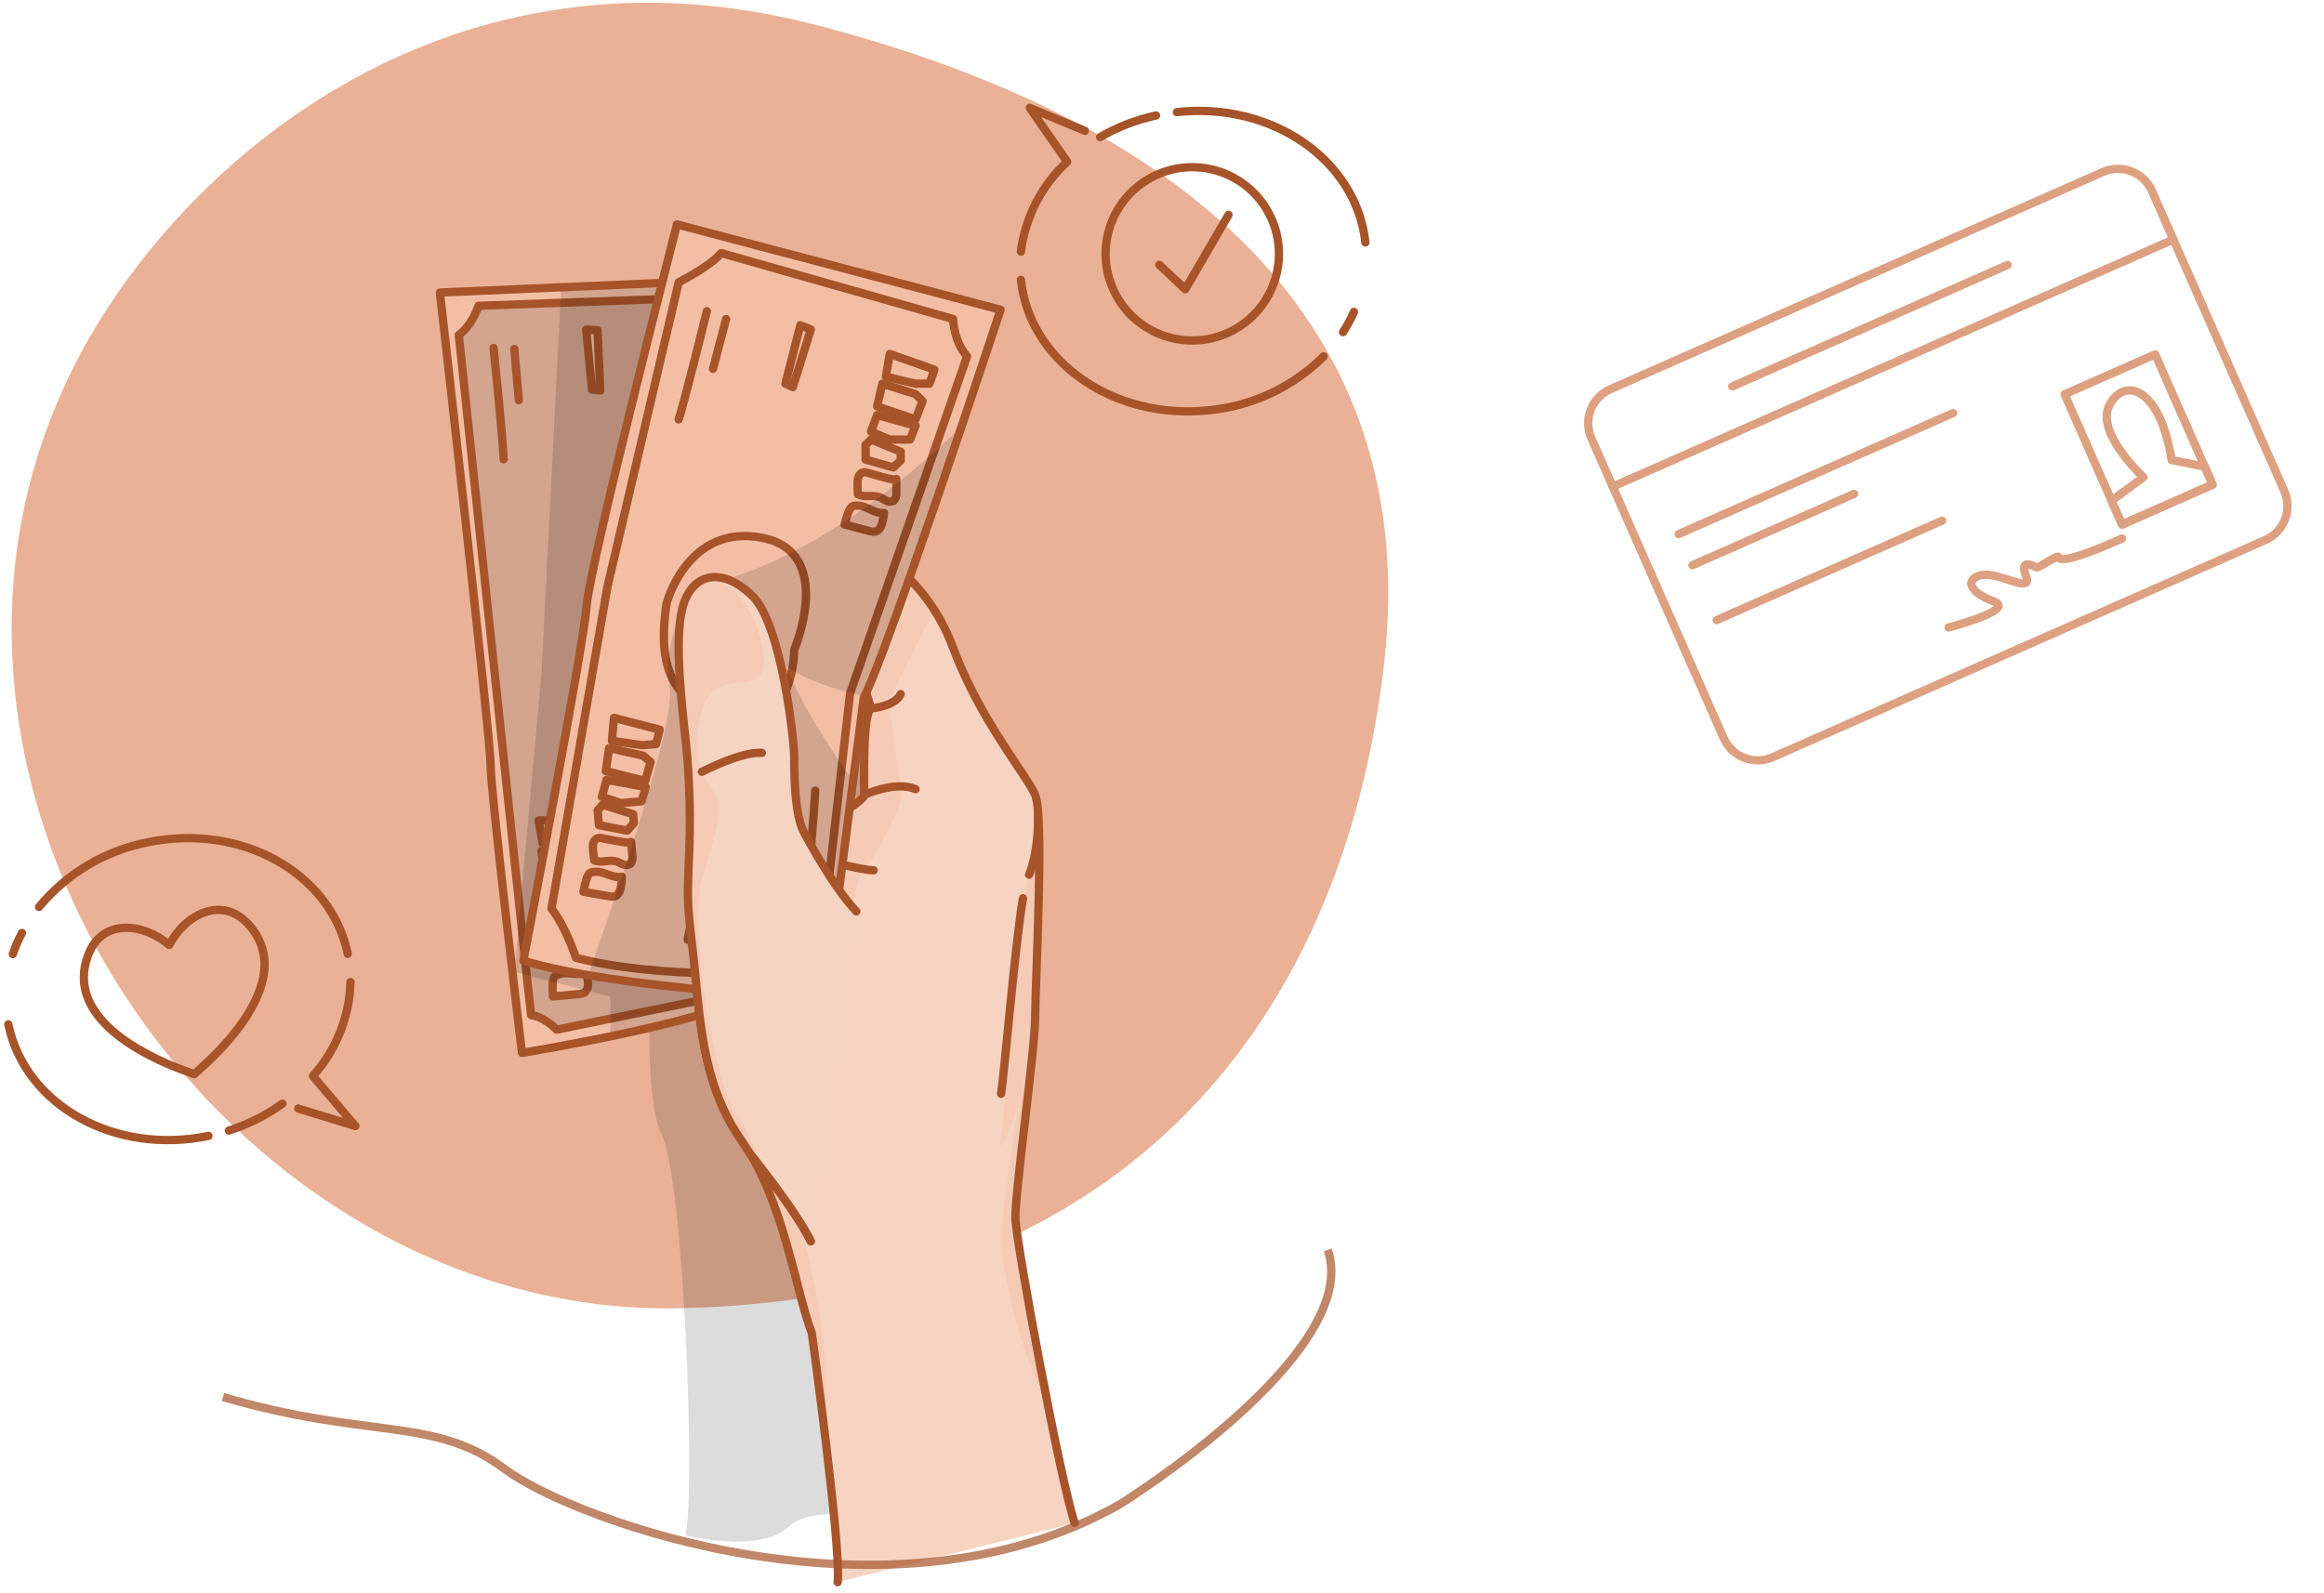 <svg width="280" height="192" viewBox="0 0 280 192" fill="none" xmlns="http://www.w3.org/2000/svg">
<path d="M9.911 42.238C22.592 18.892 54.492 -8.362 98.254 2.99C142.017 14.342 171.585 38.357 166.74 80.139C161.896 121.922 136.437 156.638 81.6 157.654C26.763 158.671 -17.897 93.432 9.911 42.238Z" fill="#EAB196"/>
<path d="M35.927 133.583L42.813 135.695L37.696 129.667C40.501 126.548 42.107 122.534 42.228 118.341" stroke="#A7542A" stroke-linecap="round" stroke-linejoin="round"/>
<path d="M27.571 136.24C29.879 135.504 32.057 134.409 34.026 132.997" stroke="#A7542A" stroke-linecap="round" stroke-linejoin="round"/>
<path d="M1 123.436C3.028 133.209 13.826 139.228 25.121 136.887" stroke="#A7542A" stroke-linecap="round" stroke-linejoin="round"/>
<path d="M2.646 112.419C2.212 113.242 1.845 114.098 1.546 114.979" stroke="#A7542A" stroke-linecap="round" stroke-linejoin="round"/>
<path d="M41.898 114.953C39.874 105.181 29.072 99.161 17.782 101.507C12.655 102.513 8.034 105.264 4.705 109.29" stroke="#A7542A" stroke-linecap="round" stroke-linejoin="round"/>
<path d="M29.916 111.371C26.665 107.829 22.234 110.284 20.39 113.879C17.346 111.239 12.316 110.592 10.618 115.094C7.749 122.675 17.561 127.299 22.102 128.971C22.617 129.165 23.039 129.328 23.391 129.446C23.677 129.204 24.012 128.896 24.416 128.527C28.007 125.284 35.399 117.346 29.916 111.371Z" stroke="#A7542A" stroke-linecap="round" stroke-linejoin="round"/>
<path d="M130.718 15.768L124.069 13L128.579 19.494C125.497 22.328 123.52 26.163 123 30.318" stroke="#A7542A" stroke-linecap="round" stroke-linejoin="round"/>
<path d="M139.28 13.915C136.913 14.428 134.641 15.307 132.544 16.52" stroke="#A7542A" stroke-linecap="round" stroke-linejoin="round"/>
<path d="M164.505 29.218C163.427 19.288 153.258 12.248 141.792 13.51" stroke="#A7542A" stroke-linecap="round" stroke-linejoin="round"/>
<path d="M161.808 40.025C162.311 39.246 162.752 38.43 163.128 37.583" stroke="#A7542A" stroke-linecap="round" stroke-linejoin="round"/>
<path d="M123 33.724C124.078 43.646 134.246 50.677 145.713 49.432C150.912 48.921 155.774 46.628 159.476 42.942" stroke="#A7542A" stroke-linecap="round" stroke-linejoin="round"/>
<path d="M148.575 39.796C153.659 37.075 155.574 30.747 152.853 25.663C150.131 20.579 143.804 18.664 138.72 21.385C133.636 24.107 131.721 30.434 134.442 35.518C137.164 40.602 143.491 42.517 148.575 39.796Z" stroke="#A7542A" stroke-linecap="round" stroke-linejoin="round"/>
<path d="M139.681 31.911L142.805 34.859L148.014 25.887" stroke="#A7542A" stroke-linecap="round" stroke-linejoin="round"/>
<path opacity="0.2" d="M78.854 108.248C78.854 108.248 76.961 131.156 79.7 136.713C82.438 142.27 83.81 180.238 82.582 185.014C82.582 185.014 91.399 187.237 94.887 184.078C98.376 180.919 103.741 183.961 112.579 180.887C121.417 177.814 115.041 109.593 115.041 109.593L115.312 84.775L100.737 71.79L78.854 108.248Z" fill="black" fill-opacity="0.7"/>
<path d="M90.607 119.266C90.552 119.43 90.463 119.58 90.346 119.707C88.464 121.489 80.429 123.467 73.526 124.892C67.81 126.078 62.891 126.881 62.891 126.881C62.891 126.881 59.105 95.416 59.105 92.109C59.105 88.801 53 35.252 53 35.252L67.634 34.619L87.049 33.779C87.049 33.779 87.166 35.209 87.363 37.709C88.644 53.63 93.047 112.986 90.607 119.266Z" fill="#F4BEA5"/>
<path opacity="0.2" d="M90.606 119.266L73.526 122.76L67.075 124.084C65.326 122.366 63.991 122.334 63.991 122.334L63.459 117.522L62.624 109.646L55.275 40.357C56.871 39.256 57.658 36.847 57.658 36.847L67.495 36.491L84.539 35.869L87.352 37.687C88.644 53.63 93.047 112.986 90.606 119.266Z" fill="black" fill-opacity="0.7"/>
<path d="M90.606 119.266L73.526 122.76L67.075 124.084C65.326 122.366 63.991 122.334 63.991 122.334L63.459 117.522L62.624 109.646L55.275 40.357C56.871 39.256 57.658 36.847 57.658 36.847L67.495 36.491L84.539 35.869L87.352 37.687C88.644 53.63 93.047 112.986 90.606 119.266Z" stroke="#A7542A" stroke-linecap="round" stroke-linejoin="round"/>
<path d="M64.895 98.867L70.596 98.857L70.601 100.638L69.017 101.202L65.364 101.601L64.895 98.867Z" fill="#F4BEA5" stroke="#A7542A" stroke-linecap="round" stroke-linejoin="round"/>
<path d="M65.246 102.537L69.436 102.393L70.511 102.903L70.457 105.27L65.565 105.323L65.246 102.537Z" fill="#F4BEA5" stroke="#A7542A" stroke-linecap="round" stroke-linejoin="round"/>
<path d="M65.916 106.317L70.702 105.972L70.649 107.764L68.336 108.583L65.89 108.444L65.916 106.317Z" fill="#F4BEA5" stroke="#A7542A" stroke-linecap="round" stroke-linejoin="round"/>
<path d="M66.204 109.338L70.07 109.535L70.421 110.524L69.857 111.614L66.4 111.837L65.805 110.151L66.204 109.338Z" fill="#F4BEA5" stroke="#A7542A" stroke-linecap="round" stroke-linejoin="round"/>
<path d="M70.659 112.8L71.191 114.347C71.276 114.512 71.32 114.694 71.32 114.879C71.32 115.064 71.276 115.246 71.191 115.411C71.092 115.524 70.966 115.609 70.825 115.66C70.683 115.71 70.531 115.723 70.383 115.698C70.085 115.671 69.793 115.57 69.495 115.554C68.596 115.517 67.772 116.256 66.889 116.086C66.544 115.129 65.671 113.725 66.852 113.294C67.07 113.225 70.787 113.151 70.659 112.8Z" fill="#F4BEA5" stroke="#A7542A" stroke-linecap="round" stroke-linejoin="round"/>
<path d="M70.644 117.155C70.728 117.523 70.788 117.896 70.824 118.272C70.878 118.509 70.871 118.757 70.802 118.99C70.733 119.224 70.605 119.436 70.431 119.606C70.204 119.731 69.95 119.798 69.692 119.803L66.618 120.08C66.573 119.499 66.564 118.917 66.591 118.335C66.772 117.644 66.645 117.703 67.299 117.421C68.336 116.979 69.58 117.681 70.644 117.155Z" fill="#F4BEA5" stroke="#A7542A" stroke-linecap="round" stroke-linejoin="round"/>
<path d="M59.466 41.931C59.466 41.931 60.625 53.135 60.678 55.353" stroke="#A7542A" stroke-linecap="round" stroke-linejoin="round"/>
<path d="M61.965 42.053L62.507 48.227" stroke="#A7542A" stroke-linecap="round" stroke-linejoin="round"/>
<path d="M70.628 39.719L71.33 46.956L72.314 47.052L71.995 39.788L70.628 39.719Z" fill="#F4BEA5" stroke="#A7542A" stroke-linecap="round" stroke-linejoin="round"/>
<path opacity="0.2" d="M90.606 119.266C90.551 119.43 90.462 119.58 90.345 119.707C88.463 121.489 80.428 123.467 73.525 124.892V120.106L63.48 117.532L61.965 117.144L62.645 109.657L65.246 81.048L67.516 36.512L67.612 34.619L87.048 33.779C87.048 33.779 87.165 35.209 87.362 37.709C88.644 53.63 93.047 112.986 90.606 119.266Z" fill="black" fill-opacity="0.7"/>
<path d="M90.607 119.266C90.552 119.43 90.463 119.58 90.346 119.707C88.464 121.489 80.429 123.467 73.526 124.892C67.81 126.078 62.891 126.881 62.891 126.881C62.891 126.881 59.105 95.416 59.105 92.109C59.105 88.801 53 35.252 53 35.252L67.634 34.619L87.049 33.779C87.049 33.779 87.166 35.209 87.363 37.709C88.644 53.63 93.047 112.986 90.607 119.266Z" stroke="#A7542A" stroke-linecap="round" stroke-linejoin="round"/>
<path d="M100.907 190.666C101.029 189.544 99.264 173.448 99.232 171.698C99.147 166.912 97.791 160.632 97.791 160.632C95.898 155.793 94.425 144.642 89.373 137.49C84.321 130.337 84.326 121.925 83.486 114.783C82.646 107.641 82.853 108.258 83.066 101.92C83.219 97.158 83.008 92.392 82.433 87.663C82.013 83.451 81.173 76.044 82.433 72.593C83.694 69.141 86.99 68.338 90.601 71.795C94.212 75.251 95.685 89.423 95.685 91.173C95.685 92.922 95.685 98.389 96.951 100.494C96.951 100.494 104.103 96.836 104.103 95.826C104.103 94.815 103.89 85.887 104.943 85.408L100.737 71.795L108.713 68.961C110.215 70.307 111.512 71.866 112.563 73.587C113.464 75.012 114.217 76.525 114.813 78.102C118.179 87.03 123.587 93.257 124.703 95.826C125.82 98.394 124.703 118.793 124.703 122.584C124.703 126.376 122.257 143.855 122.321 146.796C122.369 148.923 123.805 156.835 125.235 162.903C125.767 165.243 128.995 182.195 129.489 183.541L100.907 190.666Z" fill="#F7D4C2"/>
<path opacity="0.7" d="M159.976 150.613C164.226 163.1 134.948 181.261 134.948 181.261C107.285 197.02 69.263 183.353 60.787 177.01C52.311 170.667 44.377 173.487 26.861 168.349" stroke="#A7542A"/>
<path opacity="0.4" d="M107.203 84.51C107.15 85.653 108.516 94.767 108.516 94.767C109.463 97.038 104.294 104.781 104.294 104.781C103.177 105.408 102.699 109.301 102.699 109.301C99.2 108.524 91.186 100.468 91.186 100.468C91.186 100.468 90.24 103.77 89.176 111.943C88.112 120.117 94.855 139.532 97.727 152.937C100.598 166.343 99.232 171.682 99.232 171.682C99.147 166.896 97.791 160.616 97.791 160.616C95.898 155.777 94.425 144.626 89.373 137.474C84.321 130.321 84.326 121.925 83.486 114.783C82.646 107.641 82.853 108.258 83.066 101.92C83.219 97.158 83.008 92.392 82.433 87.663C82.013 83.451 81.173 76.044 82.433 72.593C83.694 69.141 86.99 68.338 90.601 71.795C94.212 75.251 95.685 89.423 95.685 91.173C95.685 92.922 95.685 98.389 96.951 100.494C96.951 100.494 104.103 96.836 104.103 95.826C104.103 94.815 103.89 85.887 104.943 85.408L100.737 71.795L108.713 68.961C110.215 70.307 111.512 71.866 112.563 73.587C109.984 78.745 107.256 83.797 107.203 84.51Z" fill="#F4BEA5"/>
<path opacity="0.4" d="M120.615 148.205C120.966 145.014 122.013 137.431 122.678 132.698C121.864 136.394 120.551 138.266 120.551 138.266C120.551 138.266 122.816 111.146 123.039 109.492C123.263 107.838 125.549 100.404 124.709 95.799C125.826 98.362 124.709 118.766 124.709 122.558C124.709 126.349 122.263 143.828 122.327 146.769C122.375 148.896 124.656 162.451 126.086 168.518C123.013 164.051 120.264 151.411 120.615 148.205Z" fill="#F4BEA5"/>
<path d="M129.479 183.514C127.799 178.675 122.401 149.694 122.337 146.769C122.274 143.844 124.72 126.344 124.72 122.558C124.72 118.771 125.836 98.362 124.72 95.799C123.603 93.236 118.195 87.004 114.829 78.075C113.557 74.584 111.465 71.449 108.729 68.934L100.753 71.768L104.959 85.382C103.896 85.86 104.119 94.789 104.119 95.799C104.119 96.809 96.967 100.468 96.967 100.468C95.701 98.341 95.701 92.895 95.701 91.146C95.701 89.396 94.228 75.219 90.617 71.768C87.007 68.317 83.704 69.109 82.449 72.566C81.195 76.022 82.029 83.425 82.449 87.636C83.025 92.371 83.237 97.142 83.082 101.909C82.87 108.248 82.657 107.62 83.502 114.772C84.348 121.925 84.343 130.337 89.389 137.49C94.436 144.642 95.914 155.793 97.807 160.632C97.807 160.632 101.38 186.46 100.923 190.666" stroke="#A7542A" stroke-linecap="round" stroke-linejoin="round"/>
<path d="M96.95 100.468C96.95 100.468 98.21 106.355 101.05 109.301" stroke="#A7542A" stroke-linecap="round" stroke-linejoin="round"/>
<path d="M97.716 103.153C97.716 103.153 103.034 104.781 105.256 104.882" stroke="#A7542A" stroke-linecap="round" stroke-linejoin="round"/>
<path d="M104.103 95.799C104.103 95.799 107.889 94.049 110.308 95.102" stroke="#A7542A" stroke-linecap="round" stroke-linejoin="round"/>
<path d="M104.943 85.382C104.943 85.382 107.889 85.111 108.517 83.638" stroke="#A7542A" stroke-linecap="round" stroke-linejoin="round"/>
<path d="M90.346 138.989C90.346 138.989 96.004 146.014 97.684 149.587" stroke="#A7542A" stroke-linecap="round" stroke-linejoin="round"/>
<path d="M123.247 108.248C122.3 113.826 121.034 129.077 120.614 131.81" stroke="#A7542A" stroke-linecap="round" stroke-linejoin="round"/>
<path d="M125.055 97.729C125.214 102.781 123.991 105.408 123.991 105.408" stroke="#A7542A" stroke-linecap="round" stroke-linejoin="round"/>
<path d="M81.561 27.041L120.55 37.326C120.55 37.326 106.847 78.915 104.066 84.073L99.418 120.329C99.418 120.329 74.51 119.234 63.056 115.772C63.056 115.772 70.298 78.017 70.686 72.981C71.075 67.945 81.561 27.041 81.561 27.041Z" fill="#F4BEA5"/>
<path d="M73.176 70.747L81.769 34.007C81.769 34.007 85.465 32.173 86.895 30.498L114.829 38.442C114.829 38.442 114.914 41.181 116.515 42.936L102.418 83.558L98.998 113.501C98.998 113.501 94.452 113.863 94.016 117.224C94.016 117.224 79.275 118.021 69.389 115.416C69.389 115.416 68.225 111.784 66.443 109.487L73.176 70.747Z" stroke="#A7542A" stroke-linecap="round" stroke-linejoin="round"/>
<path d="M80.328 72.656C80.328 72.656 82.864 63.084 91.798 64.802C100.732 66.52 95.685 78.314 95.685 78.314C95.685 78.314 95.739 87.833 88.49 86.52C82.205 85.382 78.855 81.93 80.328 72.656Z" fill="#F4BEA5" stroke="#A7542A" stroke-linecap="round" stroke-linejoin="round"/>
<path d="M85.166 37.501C85.166 37.501 82.465 48.44 81.769 50.545" stroke="#A7542A" stroke-linecap="round" stroke-linejoin="round"/>
<path d="M87.48 38.448L85.906 44.446" stroke="#A7542A" stroke-linecap="round" stroke-linejoin="round"/>
<path d="M107.204 42.654L112.58 44.547L111.99 46.233H110.309L106.73 45.392L107.204 42.654Z" fill="#F4BEA5" stroke="#A7542A" stroke-linecap="round" stroke-linejoin="round"/>
<path d="M106.311 46.233L110.309 47.493L111.15 48.333L110.309 50.545L105.678 48.966L106.311 46.233Z" fill="#F4BEA5" stroke="#A7542A" stroke-linecap="round" stroke-linejoin="round"/>
<path d="M105.677 50.019L110.309 51.295L109.655 52.965H107.203L104.943 52.018L105.677 50.019Z" fill="#F4BEA5" stroke="#A7542A" stroke-linecap="round" stroke-linejoin="round"/>
<path d="M104.944 52.965L108.517 54.438V55.485L107.624 56.331L104.295 55.384V53.592L104.944 52.965Z" fill="#F4BEA5" stroke="#A7542A" stroke-linecap="round" stroke-linejoin="round"/>
<path d="M107.991 57.714V59.351C108.019 59.532 108.004 59.716 107.947 59.89C107.891 60.063 107.795 60.221 107.667 60.351C107.534 60.423 107.386 60.461 107.236 60.461C107.085 60.461 106.937 60.423 106.805 60.351C106.534 60.224 106.273 60.032 106.018 59.92C105.183 59.585 104.157 60.005 103.359 59.559C103.359 58.543 103.003 56.932 104.258 56.9C104.465 56.916 107.991 58.086 107.991 57.714Z" fill="#F4BEA5" stroke="#A7542A" stroke-linecap="round" stroke-linejoin="round"/>
<path d="M106.517 61.814C106.477 62.188 106.409 62.56 106.315 62.925C106.198 63.398 105.969 63.925 105.496 64.052C105.241 64.095 104.98 64.073 104.736 63.989L101.747 63.202C101.892 62.642 102.069 62.092 102.279 61.553C102.683 60.963 102.545 60.973 103.252 60.925C104.401 60.878 105.336 61.957 106.517 61.814Z" fill="#F4BEA5" stroke="#A7542A" stroke-linecap="round" stroke-linejoin="round"/>
<path d="M96.425 39.187L94.633 46.233L95.526 46.653L97.685 39.708L96.425 39.187Z" fill="#F4BEA5" stroke="#A7542A" stroke-linecap="round" stroke-linejoin="round"/>
<path d="M73.968 86.504L79.488 87.934L79.041 89.657L77.366 89.806L73.728 89.269L73.968 86.504Z" fill="#F4BEA5" stroke="#A7542A" stroke-linecap="round" stroke-linejoin="round"/>
<path d="M73.383 90.146L77.472 91.061L78.387 91.827L77.738 94.103L72.989 92.922L73.383 90.146Z" fill="#F4BEA5" stroke="#A7542A" stroke-linecap="round" stroke-linejoin="round"/>
<path d="M73.08 93.975L77.802 94.847L77.292 96.565L74.851 96.777L72.517 96.028L73.08 93.975Z" fill="#F4BEA5" stroke="#A7542A" stroke-linecap="round" stroke-linejoin="round"/>
<path d="M72.596 96.969L76.287 98.133L76.377 99.181L75.558 100.096L72.16 99.436L72.006 97.655L72.596 96.969Z" fill="#F4BEA5" stroke="#A7542A" stroke-linecap="round" stroke-linejoin="round"/>
<path d="M76.036 101.441L76.18 103.073C76.223 103.251 76.224 103.437 76.183 103.615C76.141 103.794 76.058 103.96 75.941 104.1C75.815 104.183 75.671 104.233 75.521 104.245C75.372 104.257 75.221 104.231 75.084 104.169C74.802 104.068 74.553 103.898 74.26 103.813C73.404 103.547 72.415 104.052 71.601 103.674C71.505 102.664 71.022 101.09 72.266 100.968C72.457 100.957 76.068 101.813 76.036 101.441Z" fill="#F4BEA5" stroke="#A7542A" stroke-linecap="round" stroke-linejoin="round"/>
<path d="M74.925 105.653C74.917 106.039 74.882 106.425 74.818 106.807C74.739 107.285 74.558 107.833 74.1 107.998C73.849 108.062 73.586 108.062 73.335 107.998L70.293 107.466C70.395 106.895 70.532 106.33 70.702 105.775C71.053 105.153 70.915 105.174 71.617 105.068C72.734 104.903 73.755 105.897 74.925 105.653Z" fill="#F4BEA5" stroke="#A7542A" stroke-linecap="round" stroke-linejoin="round"/>
<path d="M96.951 110.816C96.951 110.816 98.217 96.703 98.217 95.283" stroke="#A7542A" stroke-linecap="round" stroke-linejoin="round"/>
<path d="M94.425 110.183C94.425 110.183 94.957 102.845 95.052 101.569" stroke="#A7542A" stroke-linecap="round" stroke-linejoin="round"/>
<path d="M84.561 104.881L82.853 113.236H84.561L85.799 104.881H84.561Z" fill="#F4BEA5" stroke="#A7542A" stroke-linecap="round" stroke-linejoin="round"/>
<path opacity="0.2" d="M104.157 83.866C100.466 83.095 97.175 81.962 94.739 80.33C94.739 80.33 96.505 85.403 102.764 94.049L99.397 120.329C99.397 120.329 83.141 119.617 70.857 117.516C74.633 106.881 81.493 86.727 80.679 82.733C79.578 77.251 83.466 70.779 83.466 70.779C95.755 68.567 107.672 59.277 115.85 51.423C111.687 63.733 106.002 80.218 104.157 83.866Z" fill="black" fill-opacity="0.7"/>
<path d="M81.561 27.041L120.55 37.326C120.55 37.326 106.847 78.915 104.066 84.073L99.418 120.329C99.418 120.329 74.51 119.234 63.056 115.772C63.056 115.772 70.298 78.017 70.686 72.981C71.075 67.945 81.561 27.041 81.561 27.041Z" stroke="#A7542A" stroke-linecap="round" stroke-linejoin="round"/>
<path d="M103.177 109.832L97.684 149.587C96.461 146.987 93.127 142.552 91.404 140.335C90.766 139.505 90.341 138.989 90.341 138.989L89.368 137.49C84.321 130.337 84.321 121.925 83.481 114.772C82.641 107.62 82.848 108.248 83.061 101.909C83.215 97.151 83.006 92.389 82.433 87.663C82.013 83.451 81.173 76.044 82.433 72.593C83.05 70.901 84.162 69.849 85.555 69.625C86.948 69.402 88.745 70.04 90.601 71.795C94.212 75.246 95.685 89.423 95.685 91.173C95.685 92.922 95.685 98.389 96.951 100.494C96.951 100.468 100.343 106.886 103.177 109.832Z" fill="#F6D4C2"/>
<path opacity="0.4" d="M88.953 134.655C90.101 136.123 90.883 138.239 91.404 140.335C90.766 139.505 90.341 138.989 90.341 138.989L89.368 137.49C84.321 130.337 84.321 121.925 83.481 114.773C82.641 107.62 82.848 108.248 83.061 101.909C83.215 97.151 83.006 92.389 82.433 87.663C82.013 83.451 81.173 76.044 82.433 72.593C83.05 70.902 84.162 69.849 85.555 69.625C88.213 70.38 90.872 73.087 91.798 77.719C93.393 85.493 86.198 79.213 84.534 85.802C82.869 92.39 85.289 94.166 86.283 95.826C87.278 97.485 86.007 101.143 84.534 106.057C83.061 110.97 85.799 130.619 88.953 134.655Z" fill="#F4BEA5"/>
<path d="M103.177 109.832C100.337 106.886 96.95 100.468 96.95 100.468C95.684 98.341 95.684 92.895 95.684 91.146C95.684 89.396 94.212 75.219 90.601 71.768C86.99 68.317 83.688 69.109 82.433 72.566C81.178 76.022 82.013 83.425 82.433 87.636C83.008 92.371 83.22 97.142 83.066 101.909C82.853 108.248 82.64 107.62 83.486 114.772C84.331 121.925 84.326 130.337 89.372 137.49L90.346 138.989C90.346 138.989 96.004 146.014 97.684 149.587" stroke="#A7542A" stroke-linecap="round" stroke-linejoin="round"/>
<path d="M84.561 93.007C84.561 93.007 89.384 90.513 91.798 90.726" stroke="#A7542A" stroke-linecap="round" stroke-linejoin="round"/>
<path d="M253.362 20.729L194.027 46.899C191.76 47.898 190.733 50.546 191.733 52.813L207.672 88.952C208.672 91.219 211.32 92.246 213.586 91.246L272.921 65.076C275.188 64.077 276.215 61.429 275.215 59.163L259.275 23.023C258.276 20.756 255.628 19.729 253.362 20.729Z" stroke="#DDA081" stroke-linecap="round" stroke-linejoin="round"/>
<path d="M194.309 58.646L261.852 28.857" stroke="#DDA081" stroke-linecap="round" stroke-linejoin="round"/>
<path d="M259.657 42.702L248.746 47.514L255.675 63.225L266.586 58.412L259.657 42.702Z" stroke="#DDA081" stroke-linecap="round" stroke-linejoin="round"/>
<path d="M254.085 48.96C255.722 45.453 260.185 46.303 261.64 55.436L265.629 56.238L266.571 58.379L255.669 63.193L254.401 60.331L258.247 57.511C258.247 57.511 252.547 52.267 254.085 48.96Z" stroke="#DDA081" stroke-linecap="round" stroke-linejoin="round"/>
<path d="M234.767 75.615C234.767 75.615 243.011 73.478 240.215 72.468C237.418 71.458 236.62 69.892 238.616 69.327C240.612 68.761 245.002 71.707 244.106 69.431C243.209 67.155 245.069 68.293 245.387 68.372C245.704 68.45 247.825 66.859 248.014 67.105C248.202 67.352 248.247 68.168 255.667 64.901" stroke="#DDA081" stroke-linecap="round" stroke-linejoin="round"/>
<path d="M202.244 64.364L235.32 49.774" stroke="#DDA081" stroke-linecap="round" stroke-linejoin="round"/>
<path d="M203.903 68.113L223.386 59.518" stroke="#DDA081" stroke-linecap="round" stroke-linejoin="round"/>
<path d="M206.821 74.727L233.997 62.74" stroke="#DDA081" stroke-linecap="round" stroke-linejoin="round"/>
<path d="M208.706 46.565L241.871 31.93" stroke="#DDA081" stroke-linecap="round" stroke-linejoin="round"/>
</svg>

